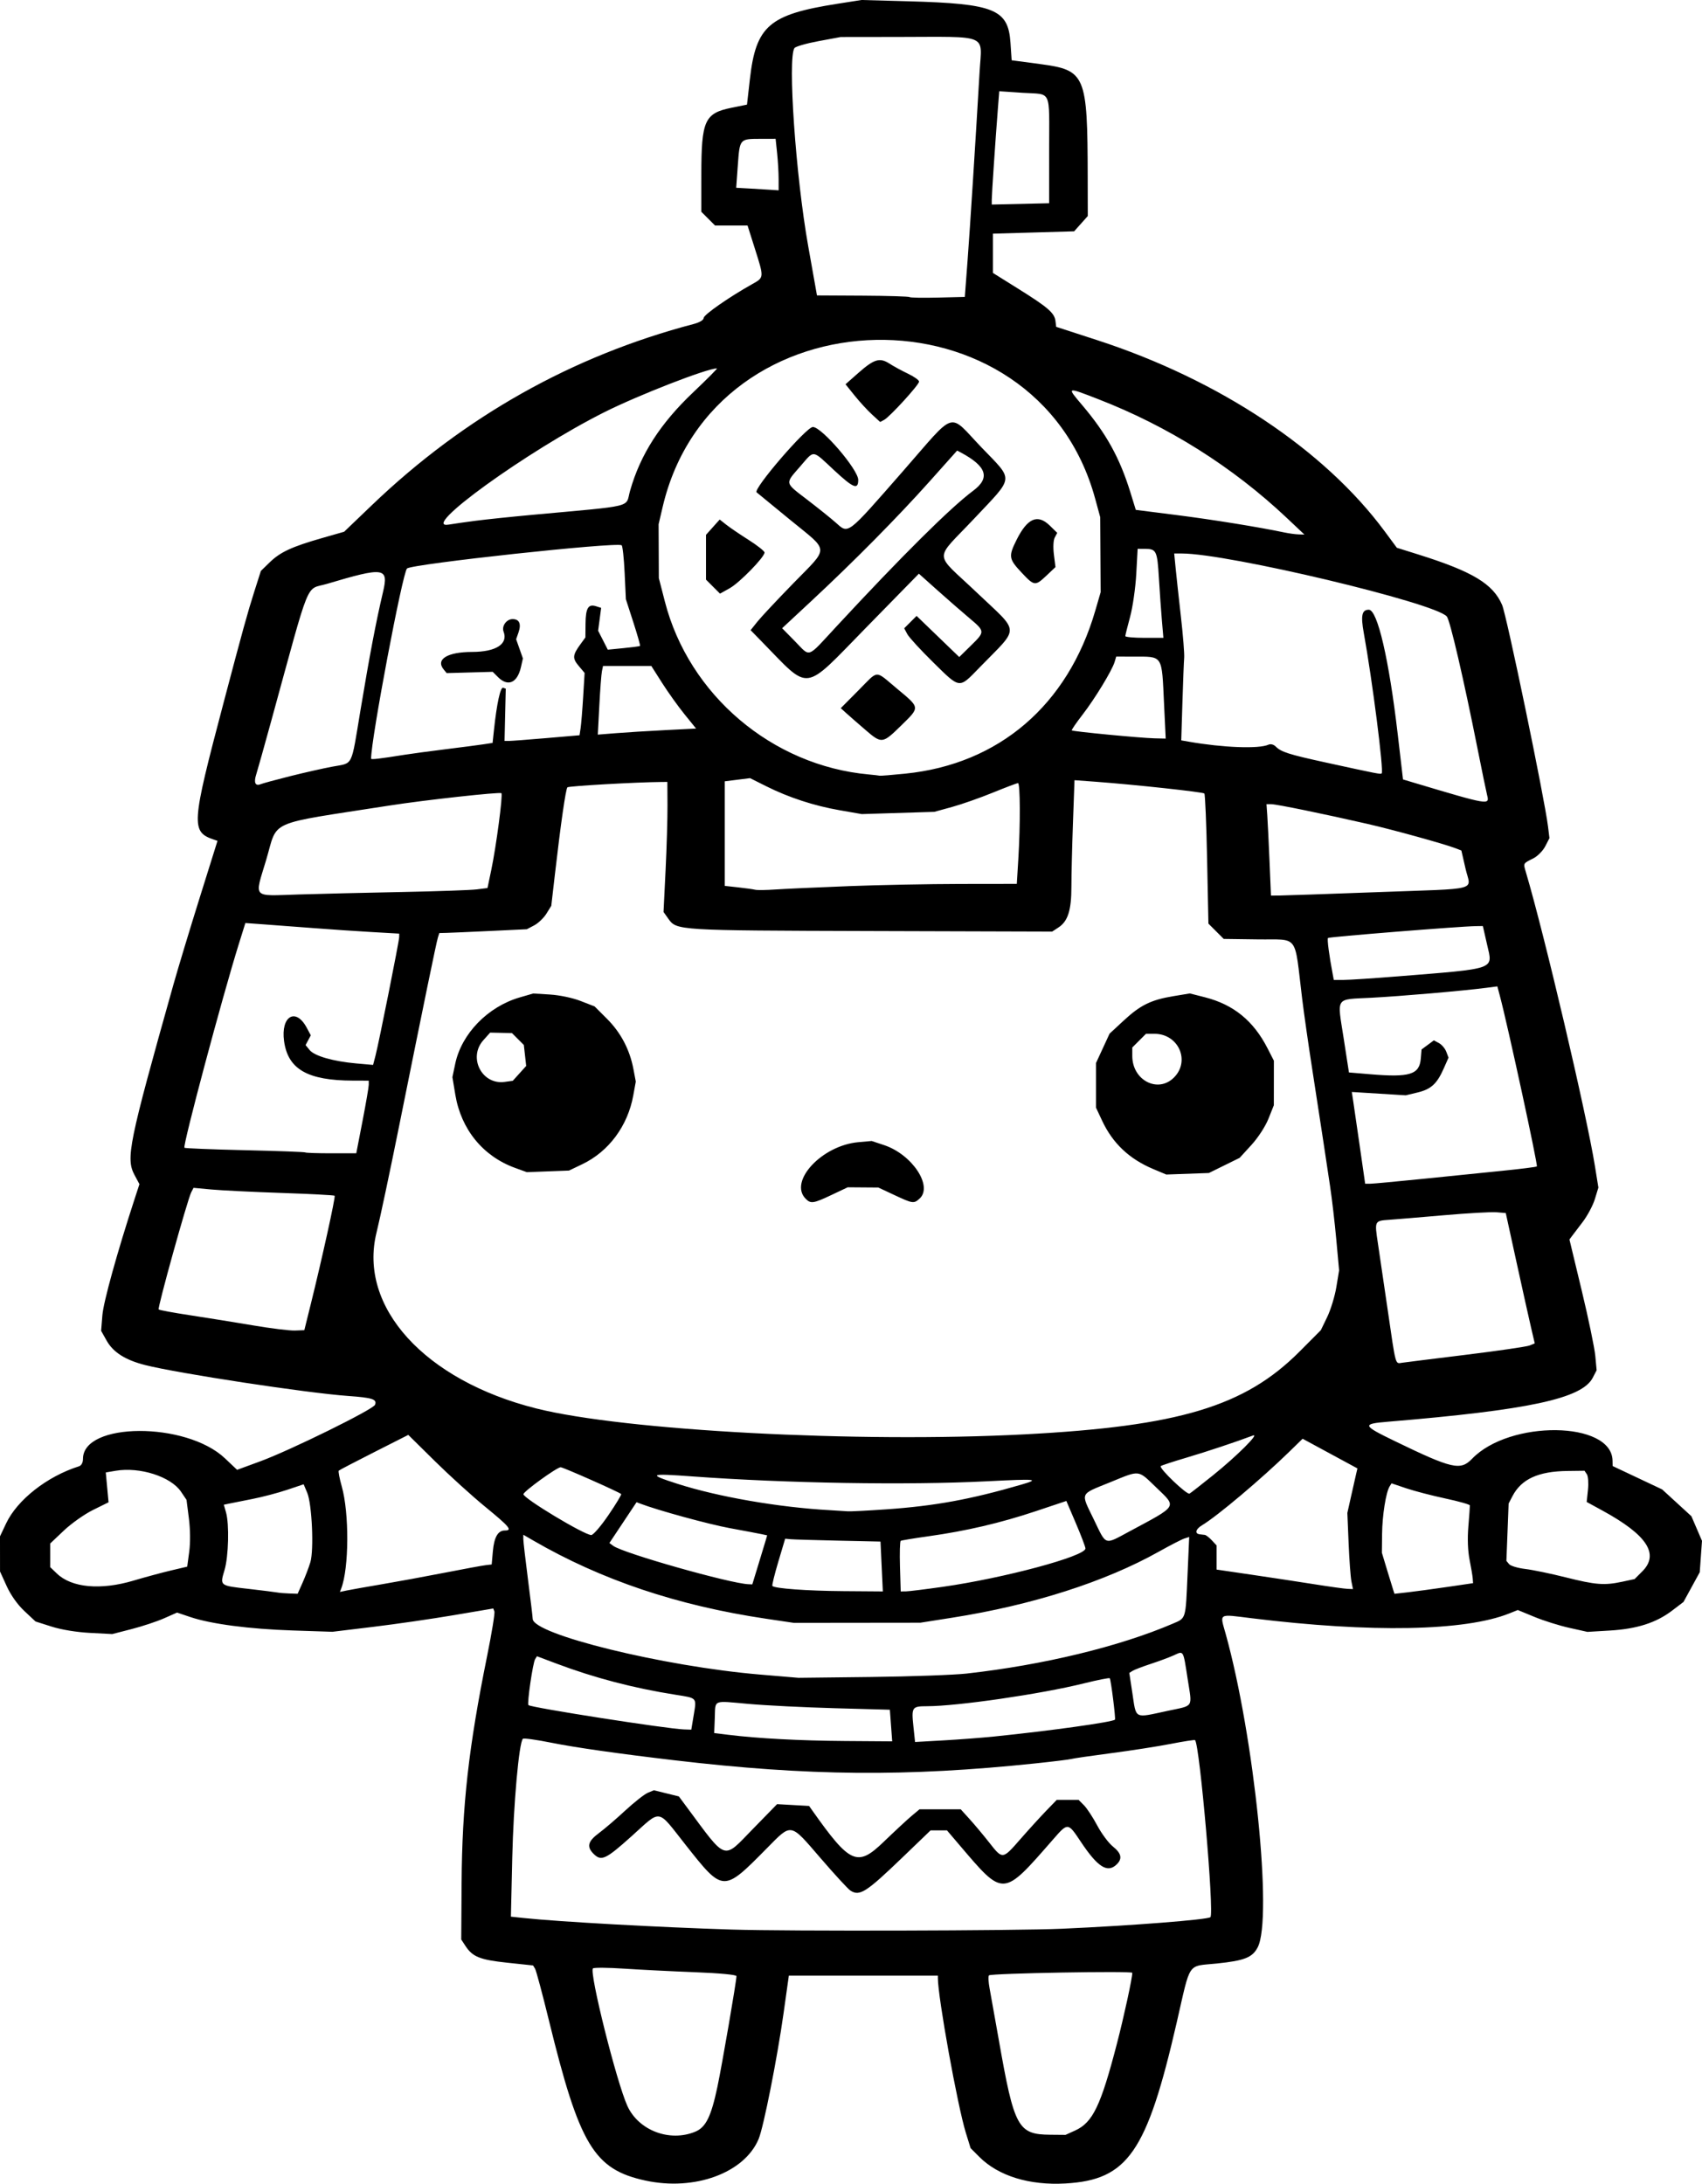<?xml version="1.0" encoding="UTF-8" standalone="no"?>
<!-- Created with Inkscape (http://www.inkscape.org/) -->

<svg
   width="192.264mm"
   height="246.609mm"
   viewBox="0 0 192.264 246.609"
   version="1.1"
   id="svg1"
   xml:space="preserve"
   xmlns="http://www.w3.org/2000/svg"
   xmlns:svg="http://www.w3.org/2000/svg"><defs
     id="defs1" /><g
     id="layer1"
     transform="translate(69.863,125.174)"><path
       style="fill:#000000"
       d="m 3.052,121.076 c -5.818,-1.263 -7.453,-3.978 -10.916,-18.122 -0.733,-2.994 -1.434,-5.608 -1.558,-5.808 l -0.225,-0.364 -2.918,-0.31 c -3.089,-0.328 -3.917,-0.662 -4.728,-1.906 l -0.467,-0.715 0.041,-6.393 c 0.057,-8.764 0.793,-15.309 2.878,-25.595 0.526,-2.595 0.898,-4.87 0.827,-5.056 l -0.129,-0.337 -4.454,0.755 c -2.45,0.415 -6.538,1.008 -9.085,1.316 l -4.63,0.561 -4.498,-0.148 c -4.9,-0.162 -9.204,-0.727 -11.553,-1.517 l -1.499,-0.504 -1.465,0.648 c -0.806,0.356 -2.453,0.902 -3.66,1.213 l -2.195,0.565 -2.514,-0.131 c -1.511,-0.079 -3.239,-0.362 -4.333,-0.71 l -1.82,-0.579 -1.255,-1.174 c -0.775,-0.724 -1.542,-1.805 -2.005,-2.823 l -0.75,-1.649 -0.002,-1.984 -0.002,-1.984 0.688,-1.455 c 1.263,-2.673 4.632,-5.316 8.223,-6.452 0.287,-0.091 0.463,-0.412 0.463,-0.843 0,-4.168 11.644,-4.217 16.032,-0.067 l 1.379,1.304 2.605,-0.956 c 3.405,-1.25 12.775,-5.863 12.977,-6.389 0.241,-0.628 -0.287,-0.801 -3.055,-0.998 -4.646,-0.33 -19.249,-2.554 -22.926,-3.491 -2.226,-0.567 -3.598,-1.438 -4.336,-2.75 l -0.626,-1.114 0.142,-1.757 c 0.122,-1.517 1.665,-7.079 3.654,-13.176 l 0.532,-1.629 -0.543,-1.013 c -1.017,-1.898 -0.69,-3.502 4.383,-21.526 0.512,-1.819 1.842,-6.216 2.955,-9.771 l 2.024,-6.463 -0.331,-0.11 c -2.7,-0.9 -2.654,-1.587 1.031,-15.538 2.156,-8.16 2.696,-10.114 3.438,-12.441 l 0.761,-2.387 0.999,-0.973 c 1.184,-1.154 2.502,-1.765 5.894,-2.736 l 2.514,-0.719 3.144,-3.011 c 10.424,-9.985 22.616,-16.845 36.345,-20.451 0.673,-0.177 1.124,-0.45 1.124,-0.68 0,-0.358 2.88,-2.364 5.49,-3.825 1.344,-0.752 1.341,-0.704 0.295,-4.002 l -0.829,-2.616 h -1.837 -1.837 l -0.773,-0.773 -0.773,-0.773 0.001,-4.188 c 0.002,-6.152 0.364,-6.946 3.452,-7.57 l 1.705,-0.345 0.33,-2.899 c 0.683,-5.993 2.176,-7.28 9.843,-8.483 l 2.765,-0.434 5.305,0.146 c 9.714,0.268 11.265,0.898 11.521,4.679 l 0.134,1.983 3.186,0.425 c 5.177,0.691 5.381,1.172 5.404,12.736 l 0.009,4.428 -0.771,0.864 -0.771,0.864 -4.587,0.132 -4.587,0.132 v 2.217 2.217 l 2.864,1.79 c 3.357,2.098 4.09,2.732 4.2,3.633 l 0.081,0.664 4.63,1.504 c 13.781,4.476 25.661,12.371 32.477,21.585 l 1.376,1.86 2.454,0.77 c 6.1,1.915 8.414,3.309 9.437,5.687 0.52,1.208 4.79,21.809 5.185,25.012 l 0.163,1.323 -0.477,0.926 c -0.262,0.509 -0.873,1.124 -1.357,1.366 -1.165,0.582 -1.133,0.522 -0.825,1.562 2.096,7.063 6.849,27.289 7.798,33.192 l 0.389,2.416 -0.398,1.304 c -0.219,0.717 -0.844,1.886 -1.389,2.599 -0.545,0.713 -1.102,1.444 -1.237,1.627 l -0.246,0.331 1.384,5.752 c 0.761,3.163 1.452,6.486 1.536,7.384 l 0.152,1.632 -0.438,0.846 c -1.219,2.357 -7.198,3.641 -23.117,4.965 -2.992,0.249 -2.937,0.402 0.787,2.206 6.452,3.125 7.389,3.339 8.691,1.985 4.247,-4.419 15.781,-4.276 15.874,0.196 l 0.013,0.621 2.795,1.319 2.795,1.319 1.653,1.514 1.653,1.514 0.598,1.39 0.598,1.39 -0.127,1.772 -0.127,1.772 -0.918,1.678 -0.918,1.678 -1.302,0.99 c -1.796,1.365 -3.966,2.058 -7.014,2.239 l -2.537,0.151 -2.043,-0.455 c -1.124,-0.25 -2.894,-0.805 -3.933,-1.234 l -1.89,-0.779 -0.961,0.385 c -5.005,2.003 -15.587,2.202 -29.064,0.547 -3.893,-0.478 -3.638,-0.63 -2.97,1.771 3.228,11.62 5.321,32.089 3.617,35.384 -0.597,1.154 -1.489,1.508 -4.616,1.831 -3.4,0.351 -2.92,-0.356 -4.534,6.663 -3.371,14.655 -5.525,17.772 -12.559,18.177 -4.083,0.235 -7.58,-0.843 -9.74,-3.002 l -0.985,-0.985 -0.538,-1.738 c -0.939,-3.034 -3.158,-15.31 -3.158,-17.472 v -0.272 h -8.418 -8.418 l -0.592,4.216 c -0.714,5.088 -2.261,12.891 -2.821,14.231 -1.602,3.834 -7.228,5.9 -12.784,4.694 z m 5.64,-5.527 c 1.18,-0.493 1.778,-1.709 2.484,-5.047 0.526,-2.491 2.154,-11.946 2.154,-12.514 0,-0.156 -1.899,-0.335 -4.696,-0.443 -2.583,-0.1 -6.185,-0.281 -8.004,-0.402 -1.819,-0.122 -3.399,-0.134 -3.511,-0.027 -0.444,0.423 2.665,12.841 3.888,15.528 1.266,2.781 4.793,4.115 7.685,2.906 z m 42.9,-0.129 c 1.988,-0.903 2.892,-2.783 4.718,-9.813 0.797,-3.07 1.734,-7.387 1.734,-7.994 6e-5,-0.229 -15.933,0.055 -16.187,0.288 -0.099,0.091 -0.067,0.76 0.071,1.488 0.138,0.728 0.606,3.347 1.041,5.821 1.74,9.897 2.153,10.657 5.814,10.689 l 1.72,0.015 z m -1.486,-22.784 c 7.803,-0.346 16.477,-1.023 16.765,-1.308 0.445,-0.441 -1.208,-19.465 -1.737,-19.994 -0.05,-0.05 -1.278,0.141 -2.73,0.424 -1.452,0.283 -4.485,0.756 -6.741,1.051 -2.256,0.295 -4.28,0.59 -4.498,0.654 -0.218,0.065 -2.064,0.292 -4.101,0.505 -14.528,1.52 -25.612,1.423 -40.746,-0.358 -6.37,-0.75 -11.185,-1.436 -13.891,-1.979 -1.673,-0.336 -3.122,-0.538 -3.219,-0.449 -0.442,0.406 -1.064,7.349 -1.204,13.433 l -0.153,6.657 1.428,0.151 c 4.041,0.428 15.193,1.048 23.521,1.306 6.443,0.2 32.139,0.136 37.306,-0.093 z m -23.903,-4.309 c -0.268,-0.173 -1.796,-1.833 -3.395,-3.689 -3.451,-4.004 -3.208,-3.96 -6.04,-1.092 -4.943,5.007 -4.921,5.008 -9.167,-0.363 -3.299,-4.174 -2.687,-4.074 -6.122,-0.992 -2.929,2.628 -3.42,2.855 -4.291,1.984 -0.8,-0.8 -0.644,-1.413 0.595,-2.331 0.618,-0.458 1.958,-1.605 2.977,-2.549 C 1.78,78.352 2.925,77.449 3.306,77.289 l 0.692,-0.291 1.413,0.348 1.413,0.348 0.884,1.191 c 4.589,6.18 4.047,6 7.475,2.486 l 2.737,-2.805 1.807,0.102 1.807,0.102 0.368,0.52 c 4.262,6.027 5.085,6.393 8.026,3.563 1.285,-1.237 2.729,-2.576 3.209,-2.977 l 0.872,-0.728 h 2.327 2.327 l 1.026,1.133 c 0.564,0.623 1.56,1.814 2.214,2.646 1.492,1.9 1.482,1.901 3.492,-0.401 0.919,-1.052 2.219,-2.481 2.889,-3.175 l 1.219,-1.261 h 1.24 1.24 l 0.602,0.602 c 0.331,0.331 1.005,1.358 1.497,2.281 0.492,0.923 1.287,1.991 1.767,2.374 0.957,0.764 1.094,1.363 0.457,2 -1.05,1.05 -2.154,0.361 -4.091,-2.552 -1.438,-2.163 -1.442,-2.163 -3.093,-0.273 -5.752,6.584 -5.568,6.572 -10.606,0.657 l -1.405,-1.649 h -0.927 -0.927 l -3.185,3.063 c -4.105,3.947 -4.828,4.407 -5.868,3.735 z m 4.588,-18.637 -0.132,-1.786 -6.218,-0.171 c -3.42,-0.094 -7.805,-0.313 -9.745,-0.486 -4.113,-0.367 -3.731,-0.527 -3.814,1.598 l -0.067,1.692 1.587,0.197 c 3.306,0.411 8.119,0.667 13.229,0.703 l 5.292,0.038 z m 11.642,1.239 c 6.383,-0.651 13.374,-1.627 13.654,-1.906 0.1,-0.099 -0.46,-4.543 -0.588,-4.675 -0.062,-0.064 -1.39,0.2 -2.951,0.587 -4.836,1.2 -14.275,2.571 -17.705,2.572 -1.684,3.93e-4 -1.756,0.11 -1.523,2.292 l 0.187,1.748 3.207,-0.181 c 1.764,-0.099 4.338,-0.296 5.72,-0.437 z M 8.503,68.5 c 0.329,-1.99 0.409,-1.901 -2.053,-2.288 -4.729,-0.744 -9.154,-1.901 -13.451,-3.518 l -2.206,-0.83 -0.207,0.334 c -0.26,0.421 -0.928,5.01 -0.755,5.184 0.281,0.281 15.668,2.685 17.574,2.746 l 0.823,0.026 z M 62.008,68.037 c 3.049,-0.652 2.807,-0.27 2.29,-3.614 -0.512,-3.311 -0.437,-3.182 -1.548,-2.671 -0.478,0.22 -1.643,0.654 -2.589,0.965 -0.946,0.311 -1.885,0.67 -2.087,0.798 l -0.367,0.233 0.337,2.211 c 0.467,3.071 0.137,2.898 3.966,2.079 z m -22.618,-4.225 c 8.611,-0.966 17.183,-3.04 23.198,-5.614 1.549,-0.663 1.473,-0.416 1.697,-5.52 l 0.188,-4.283 -0.545,0.173 c -0.3,0.095 -1.597,0.763 -2.883,1.484 -6.072,3.404 -14.287,6.031 -23.303,7.452 l -3.644,0.574 -7.144,0.008 -7.144,0.008 -3.156,-0.469 C 6.665,56.141 -1.937,53.25 -9.623,48.795 l -1.124,-0.652 3e-4,0.488 c 1.7e-4,0.268 0.238,2.334 0.529,4.589 0.291,2.256 0.529,4.241 0.529,4.413 0.002,1.754 14.774,5.378 25.677,6.299 l 4.353,0.368 8.202,-0.095 c 4.511,-0.052 9.393,-0.228 10.848,-0.391 z m -75.07,-10.262 c 0.307,-0.691 0.701,-1.723 0.874,-2.293 0.42,-1.382 0.187,-6.577 -0.353,-7.857 l -0.403,-0.955 -1.877,0.63 c -1.032,0.346 -2.802,0.811 -3.932,1.032 -1.13,0.221 -2.314,0.457 -2.631,0.524 l -0.577,0.122 0.246,0.858 c 0.382,1.331 0.29,4.982 -0.163,6.508 -0.536,1.804 -0.588,1.763 2.715,2.139 1.569,0.179 3.032,0.362 3.25,0.406 0.218,0.045 0.823,0.095 1.344,0.112 l 0.947,0.031 z m 129.31,0.489 2.91,-0.428 -0.038,-0.526 c -0.021,-0.29 -0.181,-1.241 -0.356,-2.114 -0.201,-1.004 -0.252,-2.39 -0.137,-3.768 0.1,-1.199 0.177,-2.267 0.17,-2.373 -0.006,-0.105 -1.253,-0.458 -2.772,-0.783 -1.518,-0.325 -3.506,-0.842 -4.418,-1.15 l -1.658,-0.559 -0.217,0.347 c -0.417,0.667 -0.831,3.274 -0.853,5.374 l -0.022,2.117 0.599,1.984 c 0.33,1.091 0.65,2.135 0.712,2.318 l 0.112,0.334 1.528,-0.173 c 0.841,-0.095 2.838,-0.366 4.439,-0.601 z m -120.385,-0.299 c 1.746,-0.296 4.961,-0.886 7.144,-1.313 2.183,-0.427 4.266,-0.81 4.63,-0.851 l 0.661,-0.076 0.132,-1.481 c 0.143,-1.605 0.575,-2.356 1.355,-2.356 0.887,0 0.54,-0.419 -2.215,-2.674 -1.492,-1.221 -4.057,-3.548 -5.702,-5.171 l -2.99,-2.951 -3.864,1.956 c -2.125,1.076 -3.922,2.013 -3.992,2.083 -0.07,0.07 0.084,0.875 0.342,1.789 0.853,3.011 0.821,9.215 -0.058,11.507 l -0.153,0.4 0.767,-0.162 c 0.422,-0.089 2.196,-0.404 3.942,-0.7 z m 56.489,-2.011 -0.132,-2.815 -4.763,-0.104 c -2.619,-0.057 -5.043,-0.13 -5.385,-0.162 l -0.622,-0.058 -0.778,2.612 c -0.428,1.437 -0.728,2.663 -0.666,2.725 0.289,0.289 3.896,0.552 7.98,0.583 l 4.498,0.034 z m 6.902,2.295 c 6.916,-0.983 16.116,-3.453 16.117,-4.329 2.4e-4,-0.171 -0.485,-1.449 -1.078,-2.839 l -1.079,-2.528 -3.465,1.158 c -3.972,1.327 -7.871,2.237 -12.117,2.829 -1.627,0.227 -3.034,0.459 -3.127,0.516 -0.093,0.057 -0.131,1.365 -0.085,2.908 l 0.083,2.804 0.578,-0.004 c 0.318,-0.002 2.196,-0.234 4.173,-0.515 z m 46.164,-0.605 c -0.096,-0.473 -0.239,-2.408 -0.318,-4.299 l -0.143,-3.44 0.445,-1.984 c 0.244,-1.091 0.501,-2.223 0.569,-2.514 l 0.125,-0.529 -3.096,-1.676 -3.096,-1.676 -1.485,1.448 c -3.17,3.091 -8.165,7.299 -9.888,8.33 -0.72,0.431 -0.843,0.95 -0.24,1.015 0.17,0.018 0.423,0.048 0.563,0.066 0.14,0.018 0.497,0.294 0.794,0.612 l 0.539,0.579 v 1.362 1.362 l 4.035,0.593 c 2.219,0.326 5.404,0.811 7.078,1.076 1.673,0.266 3.324,0.494 3.668,0.509 l 0.625,0.026 z m -137.564,-0.102 c 1.29,-0.383 3.178,-0.893 4.197,-1.134 l 1.852,-0.437 0.227,-1.687 c 0.137,-1.02 0.122,-2.511 -0.039,-3.771 l -0.266,-2.084 -0.623,-0.923 c -1.149,-1.704 -4.649,-2.824 -7.38,-2.362 l -1.118,0.189 0.157,1.685 0.157,1.685 -1.754,0.866 c -0.965,0.476 -2.448,1.524 -3.297,2.328 l -1.543,1.462 v 1.333 1.333 l 0.761,0.729 c 1.671,1.601 4.936,1.899 8.668,0.79 z m 70.592,-1.883 c 0.39,-1.273 0.768,-2.519 0.84,-2.769 l 0.131,-0.454 -0.61,-0.131 c -0.336,-0.072 -1.957,-0.379 -3.604,-0.681 -2.419,-0.445 -8.155,-2.016 -10.131,-2.774 l -0.409,-0.157 -1.534,2.305 -1.534,2.305 0.444,0.325 c 1.136,0.831 13.172,4.243 15.266,4.328 l 0.432,0.018 z m 97.563,2.015 1.398,-0.3 0.864,-0.864 c 1.957,-1.957 0.544,-4.117 -4.493,-6.869 l -1.785,-0.975 0.144,-1.365 c 0.079,-0.751 0.024,-1.544 -0.123,-1.762 l -0.268,-0.397 -1.928,0.024 c -3.297,0.04 -5.21,0.919 -6.213,2.852 l -0.43,0.828 -0.126,3.237 -0.126,3.237 0.305,0.367 c 0.168,0.202 0.987,0.448 1.822,0.546 0.834,0.099 2.886,0.523 4.56,0.944 3.403,0.855 4.377,0.93 6.399,0.497 z M 57.739,47.759 c 5.49,-2.944 5.342,-2.707 3.063,-4.902 -2.167,-2.087 -1.815,-2.044 -5.267,-0.637 -3.489,1.422 -3.341,1.083 -1.829,4.212 1.442,2.983 1.133,2.882 4.033,1.327 z M -1.131,45.925 c 0.851,-1.247 1.498,-2.317 1.438,-2.377 -0.225,-0.225 -6.552,-3.028 -6.835,-3.028 -0.423,0 -4.19,2.726 -4.206,3.043 -0.023,0.457 6.829,4.586 7.659,4.615 0.218,0.008 1.093,-1.006 1.944,-2.254 z M 30.263,45.274 c 5.468,-0.382 9.489,-1.117 15.2,-2.777 2.202,-0.64 1.83,-0.678 -3.844,-0.391 -8.985,0.454 -22.687,0.227 -33.267,-0.55 -4.888,-0.359 -5.093,-0.262 -1.728,0.821 4.616,1.486 11.505,2.679 17.288,2.994 0.8,0.043 1.693,0.1 1.984,0.125 0.291,0.025 2.256,-0.074 4.366,-0.222 z m 36.909,-3.854 c 2.664,-2.142 5.324,-4.792 4.498,-4.481 -1.959,0.738 -5.167,1.805 -7.521,2.503 -1.517,0.45 -2.817,0.876 -2.889,0.948 -0.23,0.23 2.96,3.279 3.251,3.108 0.154,-0.09 1.351,-1.026 2.661,-2.079 z m -21.299,-4.613 c 17.456,-0.914 24.896,-3.155 31.075,-9.36 l 2.395,-2.405 0.72,-1.488 c 0.396,-0.819 0.86,-2.338 1.032,-3.377 l 0.312,-1.889 -0.319,-3.494 c -0.176,-1.922 -0.491,-4.629 -0.702,-6.015 -0.21,-1.387 -0.57,-3.772 -0.798,-5.3 -0.228,-1.528 -0.769,-5.04 -1.2,-7.805 -0.432,-2.765 -0.953,-6.406 -1.158,-8.092 -0.904,-7.42 -0.297,-6.609 -4.994,-6.673 l -3.862,-0.052 -0.865,-0.865 -0.865,-0.865 -0.148,-7.265 c -0.081,-3.996 -0.221,-7.338 -0.311,-7.428 -0.167,-0.167 -7.925,-1.006 -12.264,-1.326 l -2.404,-0.177 -0.175,4.838 c -0.096,2.661 -0.175,5.894 -0.175,7.185 0,2.667 -0.394,3.908 -1.461,4.608 l -0.712,0.466 -20.543,-0.061 C 6.616,-20.097 6.577,-20.1 5.643,-21.411 l -0.551,-0.775 0.23,-4.697 c 0.127,-2.583 0.224,-5.887 0.216,-7.342 l -0.014,-2.646 -0.661,0.005 c -2.841,0.022 -10.486,0.456 -10.629,0.604 -0.191,0.198 -0.75,4.087 -1.412,9.824 l -0.41,3.554 -0.547,0.884 c -0.301,0.486 -0.922,1.082 -1.381,1.324 l -0.834,0.439 -4.101,0.195 c -2.256,0.107 -4.48,0.204 -4.943,0.216 l -0.842,0.021 -0.159,0.499 c -0.174,0.549 -1.537,7.17 -4.389,21.329 -1.026,5.093 -2.171,10.491 -2.545,11.994 -2.089,8.403 5.44,16.693 18.037,19.862 9.979,2.51 36.374,3.911 55.166,2.927 z M 21.154,10.206 c -1.957,-1.957 1.813,-6.019 5.934,-6.393 l 1.515,-0.137 1.405,0.467 c 3.167,1.052 5.549,4.644 4.005,6.042 -0.647,0.586 -0.763,0.569 -2.852,-0.408 l -1.807,-0.846 -1.728,-0.013 -1.728,-0.013 -1.816,0.859 c -2.067,0.977 -2.351,1.02 -2.928,0.443 z m 39.243,-3.367 c -2.701,-1.139 -4.563,-2.901 -5.757,-5.446 l -0.697,-1.487 v -2.514 -2.514 l 0.768,-1.662 0.768,-1.662 1.607,-1.488 c 1.882,-1.742 3.08,-2.328 5.612,-2.747 l 1.85,-0.306 1.709,0.436 c 3.229,0.824 5.476,2.655 7.062,5.753 l 0.722,1.41 -0.003,2.514 -0.003,2.514 -0.606,1.52 c -0.347,0.871 -1.172,2.14 -1.931,2.97 l -1.325,1.45 -1.738,0.856 -1.738,0.856 -2.408,0.086 -2.408,0.086 z m 2.352,-10.327 c 1.878,-1.877 0.515,-4.94 -2.198,-4.94 h -0.96 l -0.773,0.773 -0.773,0.773 v 0.96 c 0,2.745 2.895,4.243 4.705,2.434 z m -74.422,10.205 c -3.621,-1.309 -6.105,-4.348 -6.755,-8.266 l -0.329,-1.984 0.316,-1.504 c 0.715,-3.401 3.68,-6.452 7.29,-7.501 l 1.522,-0.442 1.889,0.116 c 1.087,0.067 2.559,0.376 3.468,0.73 l 1.579,0.614 1.41,1.41 c 1.548,1.548 2.558,3.47 2.973,5.656 l 0.269,1.42 -0.285,1.569 c -0.623,3.438 -2.763,6.326 -5.749,7.757 l -1.512,0.725 -2.381,0.09 -2.381,0.09 z m 0.493,-10.676 0.758,-0.841 -0.133,-1.184 -0.133,-1.184 -0.671,-0.671 -0.671,-0.671 -1.232,-0.026 -1.232,-0.026 -0.772,0.864 c -1.744,1.952 -0.161,5.052 2.403,4.704 l 0.926,-0.126 z M 95.747,27.818 c 3.638,-0.446 6.872,-0.919 7.187,-1.05 l 0.573,-0.239 -0.421,-1.802 c -0.232,-0.991 -0.968,-4.302 -1.637,-7.358 l -1.215,-5.556 -1.053,-0.088 c -0.579,-0.049 -3.256,0.103 -5.948,0.337 -2.692,0.234 -5.463,0.465 -6.157,0.513 -1.673,0.116 -1.671,0.113 -1.292,2.62 0.181,1.196 0.684,4.615 1.118,7.598 0.929,6.386 0.836,6.044 1.615,5.928 0.339,-0.051 3.593,-0.457 7.231,-0.903 z m -130.511,-5.687 c 1.277,-5.146 2.821,-12.155 2.704,-12.272 -0.063,-0.063 -2.764,-0.205 -6.004,-0.315 -3.239,-0.11 -6.8,-0.286 -7.912,-0.389 l -2.023,-0.188 -0.259,0.497 c -0.419,0.806 -3.835,13.083 -3.682,13.236 0.077,0.077 1.667,0.371 3.534,0.654 1.867,0.283 5.061,0.797 7.099,1.142 2.037,0.346 4.18,0.61 4.763,0.587 l 1.058,-0.041 z M 90.736,7.967 c 2.902,-0.296 6.991,-0.711 9.086,-0.922 2.096,-0.211 3.861,-0.434 3.923,-0.496 0.137,-0.137 -3.313,-16.035 -4.189,-19.308 l -0.274,-1.024 -1.238,0.161 c -2.644,0.343 -9.605,0.946 -12.97,1.122 -4.183,0.219 -3.892,-0.206 -3.149,4.601 l 0.593,3.836 2.381,0.201 c 4.491,0.379 5.584,0.042 5.735,-1.765 l 0.086,-1.029 0.695,-0.516 0.695,-0.516 0.575,0.308 c 0.316,0.169 0.689,0.608 0.829,0.976 l 0.254,0.668 -0.544,1.23 c -0.765,1.73 -1.433,2.34 -2.959,2.706 l -1.327,0.318 -3.048,-0.188 -3.048,-0.188 0.155,1.014 c 0.085,0.557 0.424,2.889 0.754,5.181 l 0.599,4.167 h 0.556 c 0.306,0 2.93,-0.242 5.832,-0.538 z m -119.649,-6.539 c 0.388,-2.001 0.705,-3.846 0.705,-4.101 l -0.001,-0.463 -1.786,-0.005 c -5.123,-0.013 -7.337,-1.281 -7.778,-4.454 -0.392,-2.817 1.307,-3.842 2.549,-1.536 l 0.47,0.873 -0.295,0.552 -0.295,0.552 0.459,0.562 c 0.55,0.673 2.667,1.28 5.268,1.51 l 1.898,0.168 0.269,-1.029 c 0.382,-1.461 2.682,-12.974 2.682,-13.424 v -0.374 l -3.109,-0.178 c -1.71,-0.098 -4.597,-0.293 -6.416,-0.434 -1.819,-0.14 -4.33,-0.329 -5.58,-0.419 l -2.273,-0.164 -0.735,2.352 c -1.879,6.01 -6.365,22.81 -6.148,23.026 0.066,0.066 3.14,0.189 6.832,0.275 3.692,0.085 6.762,0.199 6.823,0.252 0.061,0.054 1.381,0.097 2.933,0.097 h 2.823 z M 87.948,-14.907 c 11.354,-0.914 10.83,-0.731 10.182,-3.567 l -0.485,-2.125 -0.817,0.012 c -1.783,0.026 -16.548,1.212 -16.675,1.338 -0.115,0.115 0.124,1.949 0.542,4.14 l 0.113,0.595 h 1.125 c 0.619,0 3.325,-0.177 6.014,-0.394 z m -112.454,-9.532 c 4.002,-0.078 7.824,-0.212 8.494,-0.297 l 1.218,-0.154 0.424,-2.022 c 0.563,-2.685 1.331,-8.502 1.147,-8.686 -0.163,-0.163 -8.695,0.776 -12.606,1.387 -14.161,2.212 -12.576,1.51 -13.979,6.191 -1.311,4.376 -1.642,4.023 3.615,3.86 2.426,-0.075 7.686,-0.201 11.687,-0.279 z m 110.294,0.012 c 11.773,-0.435 10.488,-0.091 9.901,-2.649 l -0.471,-2.052 -0.661,-0.254 c -1.272,-0.489 -7.037,-2.084 -9.922,-2.745 -4.971,-1.139 -10.29,-2.229 -10.873,-2.229 h -0.558 l 0.089,1.257 c 0.049,0.691 0.163,3.013 0.253,5.159 l 0.164,3.903 0.965,-0.007 c 0.531,-0.004 5.532,-0.176 11.114,-0.382 z m -59.891,-0.673 c 3.493,-0.134 9.219,-0.248 12.726,-0.252 l 6.376,-0.008 0.172,-2.819 c 0.237,-3.873 0.217,-8.558 -0.037,-8.558 -0.115,0 -1.391,0.482 -2.834,1.072 -1.444,0.59 -3.522,1.319 -4.619,1.621 l -1.994,0.549 -4.101,0.128 -4.101,0.128 -2.491,-0.434 c -2.904,-0.505 -5.769,-1.442 -8.316,-2.718 l -1.811,-0.907 -1.43,0.179 -1.43,0.179 v 5.904 5.904 l 1.521,0.168 c 0.837,0.092 1.7,0.213 1.918,0.269 0.218,0.056 1.23,0.043 2.249,-0.028 1.019,-0.071 4.71,-0.24 8.202,-0.374 z m 72.23,-10.278 c -0.097,-0.384 -0.579,-2.723 -1.072,-5.197 -1.581,-7.944 -3.114,-14.54 -3.48,-14.978 -1.286,-1.537 -24.738,-7.115 -29.913,-7.115 h -0.882 l 0.161,1.654 c 0.089,0.91 0.357,3.38 0.597,5.49 0.24,2.11 0.405,4.194 0.368,4.63 -0.037,0.437 -0.127,2.714 -0.199,5.061 l -0.132,4.268 0.872,0.152 c 3.856,0.673 7.888,0.825 8.974,0.338 0.258,-0.116 0.592,-0.029 0.84,0.219 0.604,0.604 1.47,0.879 5.595,1.781 5.964,1.303 6.242,1.357 6.361,1.238 0.254,-0.254 -1.052,-10.499 -2.022,-15.855 -0.357,-1.973 -0.216,-2.626 0.569,-2.626 0.977,0 2.275,5.582 3.26,14.015 l 0.602,5.151 1.179,0.352 c 8.566,2.559 8.611,2.567 8.322,1.421 z m -135.201,-2.147 c 1.601,-0.401 3.744,-0.885 4.763,-1.074 2.387,-0.445 2.08,0.172 3.163,-6.34 1.031,-6.197 1.772,-10.083 2.545,-13.354 0.664,-2.809 0.173,-2.882 -6.335,-0.944 -2.469,0.735 -1.754,-1.023 -6.251,15.356 -0.819,2.983 -1.6,5.765 -1.735,6.182 -0.293,0.905 -0.096,1.329 0.503,1.083 0.24,-0.099 1.746,-0.507 3.347,-0.909 z m 69.491,-0.284 c 10.561,-1.071 18.337,-7.736 21.438,-18.375 l 0.617,-2.117 -0.025,-4.233 -0.025,-4.233 -0.571,-2.093 c -6.658,-24.422 -43.099,-23.711 -48.863,0.954 l -0.452,1.933 0.013,3.043 0.013,3.043 0.68,2.641 c 2.717,10.559 12.132,18.542 23.036,19.531 0.582,0.053 1.135,0.116 1.229,0.141 0.094,0.024 1.403,-0.081 2.91,-0.233 z m -4.536,-4.954 c -0.8,-0.688 -1.751,-1.517 -2.112,-1.844 l -0.657,-0.593 1.973,-1.986 c 2.362,-2.378 1.821,-2.349 4.371,-0.227 2.642,2.199 2.626,2.067 0.488,4.164 -2.122,2.08 -2.198,2.09 -4.063,0.487 z m 7.674,-7.612 c -1.414,-1.389 -2.729,-2.822 -2.923,-3.185 l -0.353,-0.66 0.7,-0.7 0.7,-0.7 2.409,2.323 2.409,2.322 1.306,-1.282 c 1.63,-1.599 1.629,-1.607 -0.215,-3.16 -0.837,-0.704 -2.451,-2.111 -3.586,-3.126 l -2.065,-1.845 -6.007,6.136 c -7.18,7.334 -6.193,7.205 -11.737,1.536 l -1.264,-1.293 0.762,-0.956 c 0.419,-0.526 2.262,-2.492 4.094,-4.37 4.047,-4.147 4.076,-3.486 -0.306,-7.065 -2.001,-1.634 -3.744,-3.063 -3.872,-3.175 -0.425,-0.368 5.614,-7.381 6.356,-7.381 0.994,0 5.123,4.816 5.123,5.974 0,1.151 -0.544,0.937 -2.695,-1.061 -2.577,-2.394 -2.213,-2.353 -3.88,-0.436 -1.715,1.972 -1.76,1.767 0.82,3.742 1.201,0.919 2.63,2.065 3.176,2.547 1.517,1.338 1.177,1.595 7.601,-5.738 6.174,-7.048 5.07,-6.712 8.91,-2.712 3.675,3.829 3.744,3.166 -0.832,8.03 -4.593,4.882 -4.631,3.669 0.261,8.321 4.975,4.731 4.939,3.768 0.32,8.52 -2.327,2.395 -2.136,2.417 -5.213,-0.607 z m -10.957,-4.023 c 7.422,-8.005 12.911,-13.453 15.473,-15.357 1.947,-1.447 1.53,-2.749 -1.378,-4.307 l -0.432,-0.231 -3.125,3.498 c -3.577,4.004 -8.549,9.031 -13.341,13.489 l -3.307,3.077 1.446,1.47 c 1.797,1.826 1.284,2.006 4.664,-1.639 z M 10.681,-58.925 9.89,-59.716 v -2.53 -2.53 l 0.773,-0.864 0.773,-0.864 0.748,0.59 c 0.412,0.325 1.551,1.099 2.532,1.72 0.981,0.621 1.785,1.258 1.786,1.415 0.004,0.517 -2.814,3.406 -3.933,4.032 l -1.096,0.613 z m 34.831,-1.615 c -1.422,-1.52 -1.465,-1.811 -0.542,-3.663 1.228,-2.464 2.382,-2.959 3.758,-1.614 l 0.839,0.82 -0.277,0.517 c -0.164,0.306 -0.205,1.095 -0.1,1.933 l 0.177,1.415 -1.008,0.951 c -1.291,1.217 -1.381,1.206 -2.846,-0.36 z M 28.644,-78.361 c -0.507,-0.464 -1.388,-1.423 -1.958,-2.131 l -1.036,-1.288 1.446,-1.276 c 1.787,-1.576 2.419,-1.765 3.52,-1.054 0.46,0.297 1.399,0.808 2.087,1.135 0.688,0.327 1.253,0.729 1.257,0.893 0.007,0.354 -3.299,3.977 -3.946,4.323 l -0.449,0.24 z m -52.885,38.434 c 0.8,-0.128 2.943,-0.417 4.763,-0.642 1.819,-0.225 3.746,-0.476 4.283,-0.559 l 0.976,-0.15 0.16,-1.501 c 0.312,-2.932 0.726,-4.833 1.03,-4.727 l 0.299,0.104 -0.069,2.95 -0.069,2.95 0.466,0.003 c 0.256,0.001 2.162,-0.143 4.235,-0.32 l 3.769,-0.323 0.123,-0.804 c 0.067,-0.442 0.197,-2.026 0.287,-3.519 l 0.165,-2.715 -0.672,-0.798 c -0.725,-0.861 -0.694,-1.215 0.214,-2.46 l 0.547,-0.75 0.016,-1.568 c 0.018,-1.75 0.309,-2.234 1.178,-1.958 l 0.586,0.186 -0.171,1.29 -0.171,1.29 0.546,1.071 0.546,1.071 1.777,-0.175 c 0.977,-0.096 1.816,-0.207 1.864,-0.247 0.047,-0.04 -0.293,-1.244 -0.757,-2.676 l -0.843,-2.604 -0.14,-2.984 c -0.077,-1.641 -0.229,-3.039 -0.338,-3.106 -0.624,-0.386 -23.704,2.113 -24.244,2.624 -0.512,0.485 -4.059,19.257 -4.059,21.48 0,0.117 1.013,-0.001 3.704,-0.433 z m 10.632,-8.784 -0.598,-0.595 -2.598,0.073 -2.598,0.073 -0.325,-0.391 c -0.962,-1.159 0.377,-1.995 3.203,-2 2.7,-0.005 4.083,-0.9 3.547,-2.296 -0.238,-0.619 0.334,-1.412 1.019,-1.412 0.769,0 1.005,0.543 0.662,1.526 l -0.261,0.748 0.382,1.084 0.382,1.084 -0.217,0.961 c -0.408,1.808 -1.467,2.274 -2.601,1.145 z m 75.242,3.043 c -0.27,-5.65 -0.072,-5.348 -3.505,-5.354 l -1.9,-0.004 -0.176,0.595 c -0.283,0.959 -2.232,4.162 -3.635,5.975 -0.713,0.921 -1.257,1.716 -1.207,1.765 0.126,0.126 7.745,0.857 9.317,0.895 l 1.292,0.031 z m -56.339,2.945 3.474,-0.176 -1.308,-1.616 c -0.719,-0.889 -1.857,-2.479 -2.528,-3.534 l -1.22,-1.918 H 0.985 -1.742 l -0.124,0.595 c -0.068,0.327 -0.201,2.072 -0.295,3.877 l -0.172,3.281 2.076,-0.166 c 1.142,-0.091 3.639,-0.246 5.55,-0.343 z M 61.392,-55.061 c -0.091,-1.055 -0.244,-3.228 -0.34,-4.829 -0.187,-3.094 -0.284,-3.297 -1.581,-3.303 l -0.822,-0.004 -0.156,2.844 c -0.086,1.564 -0.398,3.737 -0.694,4.829 -0.296,1.091 -0.54,2.074 -0.543,2.183 -0.002,0.109 0.964,0.198 2.149,0.198 h 2.153 z m 14.115,-11.615 c -6.117,-5.77 -13.399,-10.356 -21.315,-13.424 -3.599,-1.395 -3.573,-1.404 -1.811,0.672 2.731,3.219 4.245,5.959 5.452,9.865 l 0.608,1.969 4.63,0.587 c 4.053,0.514 9.279,1.358 12.171,1.967 0.509,0.107 1.224,0.204 1.587,0.215 l 0.661,0.02 z m -91.678,0.316 c 1.164,-0.151 4.022,-0.451 6.35,-0.665 11.88,-1.093 10.581,-0.777 11.128,-2.708 1.164,-4.107 3.407,-7.604 7.156,-11.157 1.556,-1.474 2.753,-2.68 2.66,-2.68 -1.118,0 -8.843,3.004 -12.714,4.945 -8.672,4.347 -21.065,13.305 -17.557,12.691 0.473,-0.083 1.812,-0.274 2.977,-0.426 z m 55.607,-29.38 c 0.284,-3.769 0.898,-13.405 1.363,-21.383 0.25,-4.287 1.193,-3.89 -9.213,-3.877 l -6.482,0.008 -2.504,0.464 c -1.377,0.255 -2.601,0.609 -2.72,0.785 -0.781,1.16 0.144,14.45 1.556,22.375 l 0.99,5.556 5.162,0.028 c 2.839,0.016 5.221,0.088 5.293,0.16 0.072,0.072 1.507,0.098 3.188,0.057 l 3.057,-0.074 z m 9.216,-12.48 c 0,-7.012 0.347,-6.254 -2.968,-6.471 l -2.668,-0.175 -0.154,1.956 c -0.273,3.474 -0.692,9.69 -0.692,10.271 v 0.565 l 3.241,-0.074 3.241,-0.074 z m -30.559,3.258 c 0,-0.706 -0.076,-2.016 -0.17,-2.91 l -0.17,-1.626 -1.748,0.004 c -2.312,0.005 -2.306,-0.002 -2.519,2.959 l -0.185,2.567 1.669,0.094 c 0.918,0.052 1.996,0.117 2.396,0.145 l 0.728,0.051 z"
       id="path66" /></g></svg>
